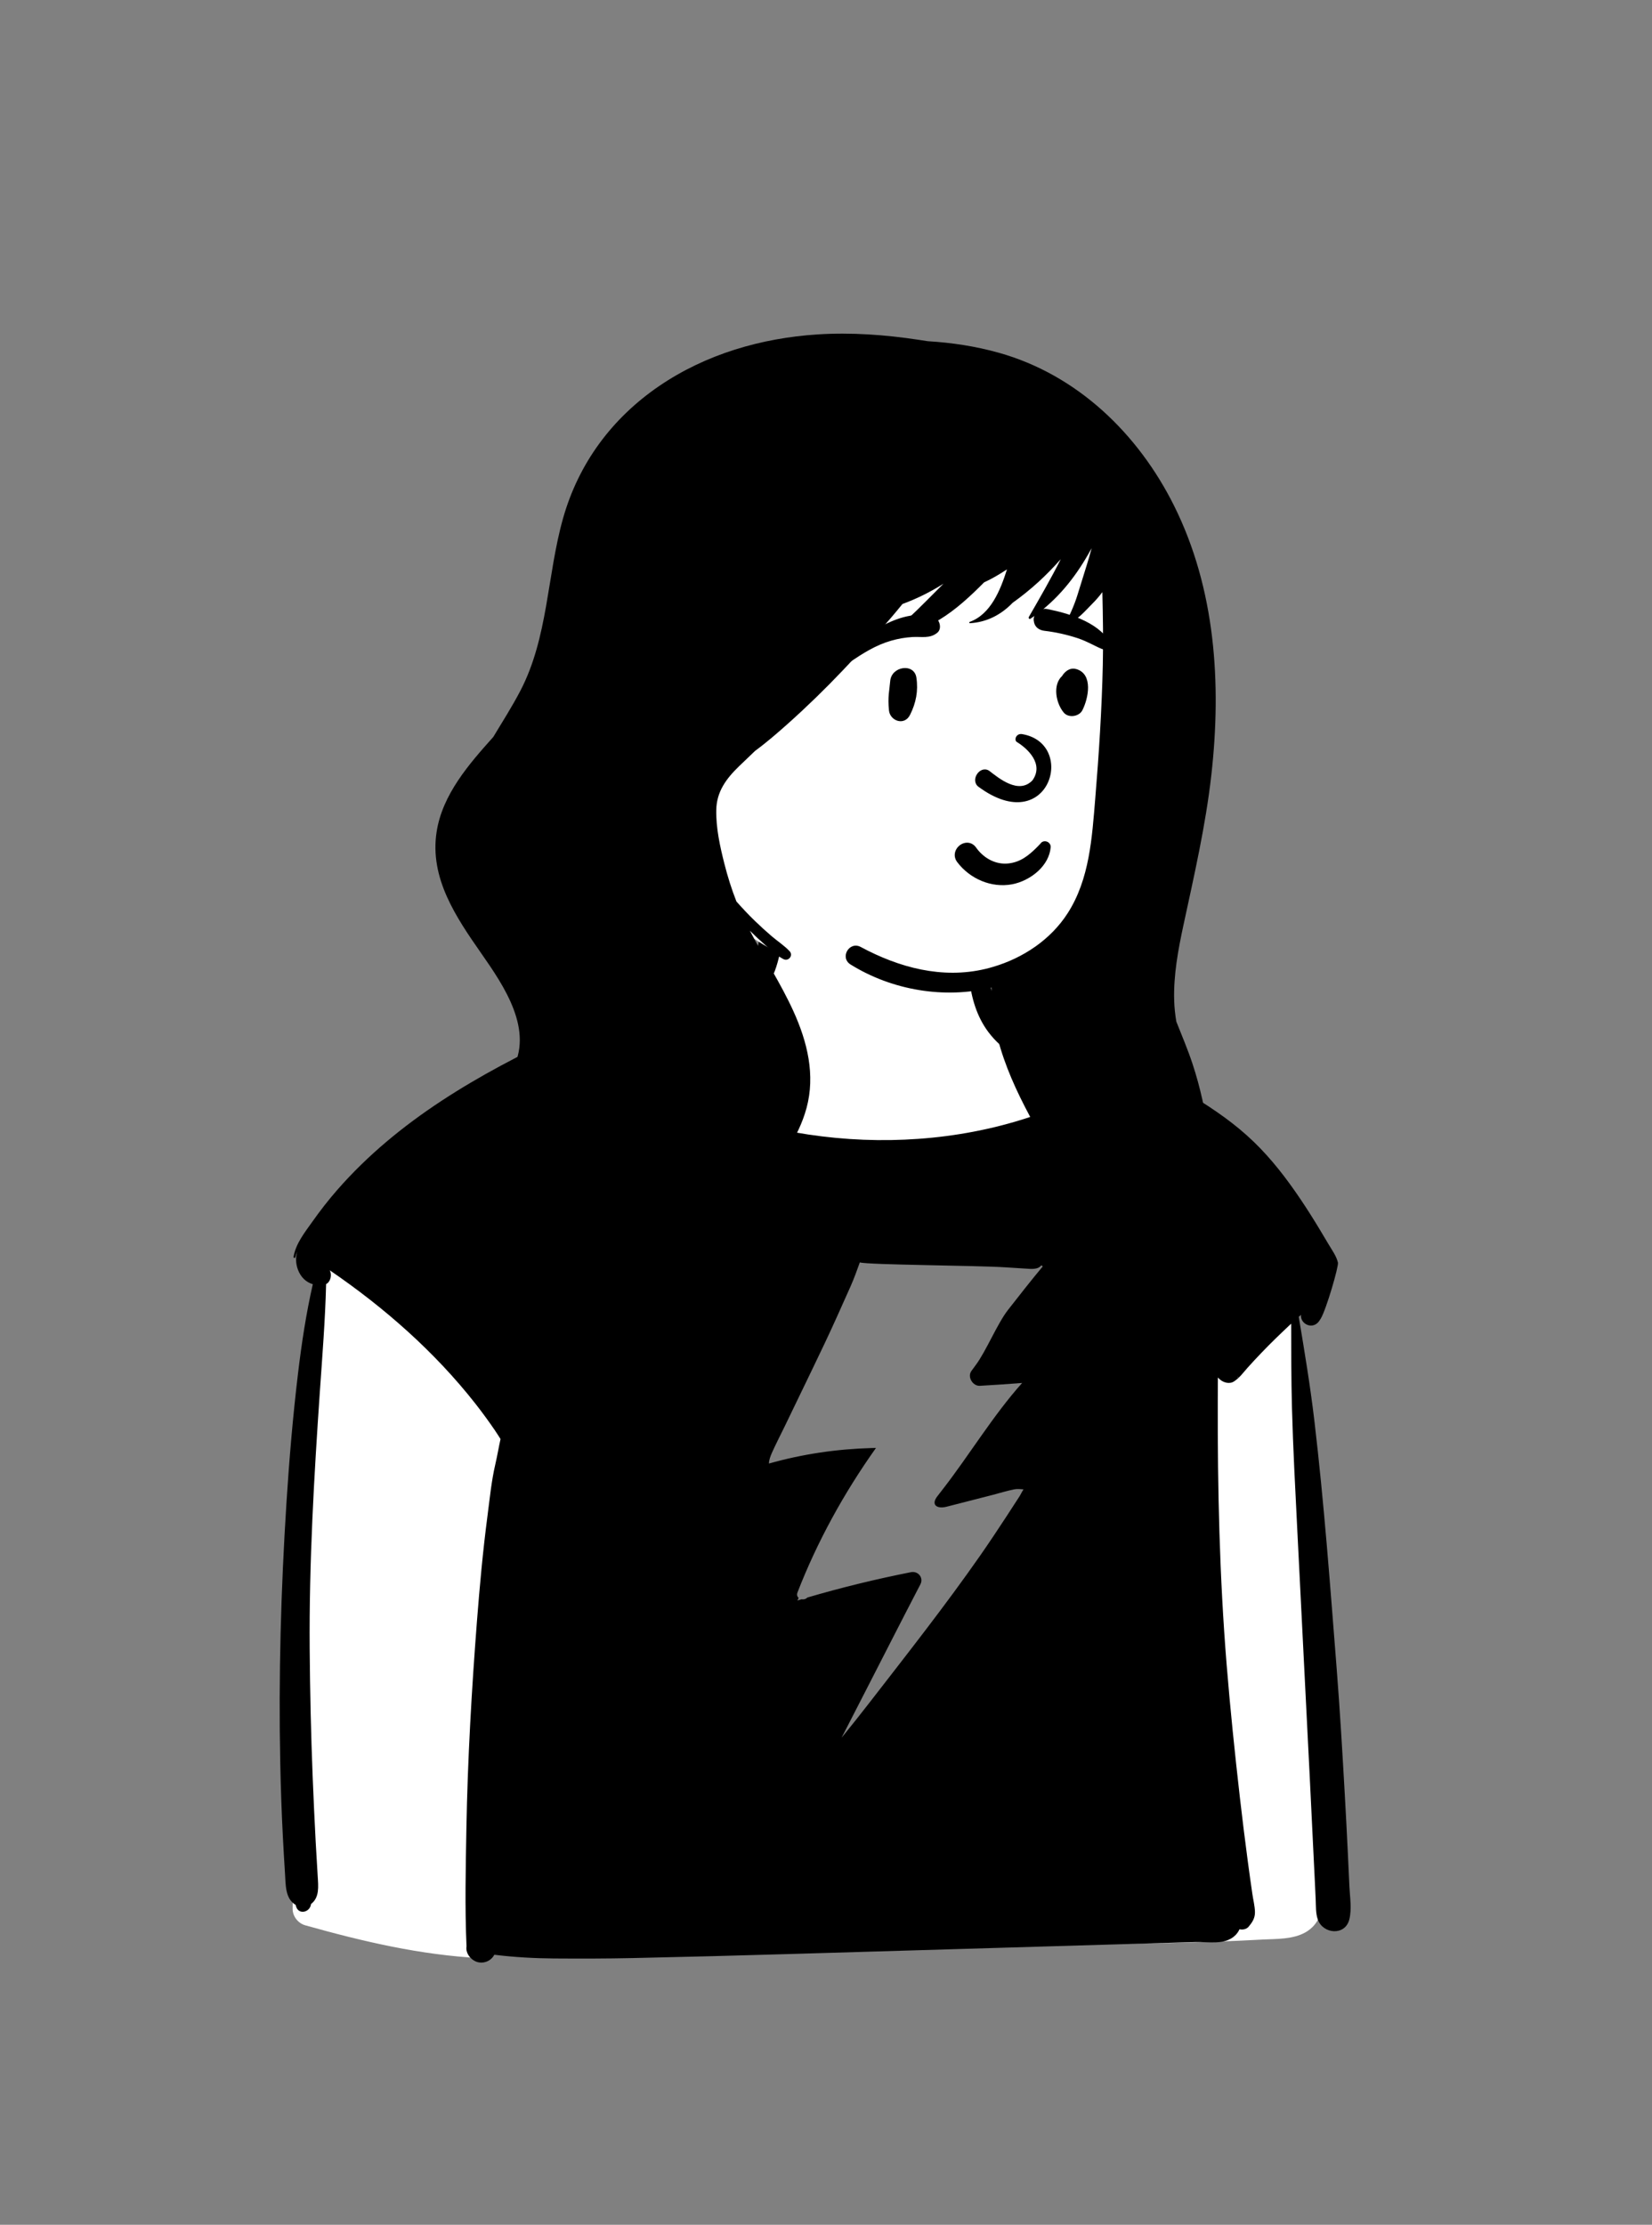<svg width="150" height="202" viewBox="0 0 150 202" fill="none" xmlns="http://www.w3.org/2000/svg">
<rect x="0" y="0" width="150" height="202" fill="#808080" stroke="none"/>
<path fill-rule="evenodd" clip-rule="evenodd" d="M73.314 77.384C75.071 76.898 77.091 76.954 78.894 77.079C80.725 77.205 82.689 77.422 84.407 78.106C85.901 78.7 87.16 79.7 87.928 81.133C88.559 82.31 88.855 83.602 89.04 84.914C89.116 85.451 89.179 85.989 89.24 86.528L89.364 87.648C89.412 88.077 89.455 88.398 89.54 88.876C89.776 90.198 90.104 91.303 90.837 92.265C92.612 94.595 95.511 95.374 98.147 96.368C99.834 97.004 101.169 98.149 101.54 99.988C101.898 101.761 115.492 116.644 116.826 117.898L116.863 117.932C117.898 118.865 117.776 120.617 117.921 121.897C118.076 123.269 118.224 124.642 118.364 126.016C118.649 128.806 118.903 131.6 119.126 134.396C119.996 145.33 120.391 156.303 120.307 167.272L120.302 167.893C120.289 169.285 120.299 170.684 120.237 172.074C120.177 173.411 119.773 174.749 118.535 175.447C117.388 176.094 115.937 176.037 114.655 176.101L114.579 176.105C113.203 176.181 111.827 176.242 110.451 176.293C104.856 176.5 99.257 176.523 93.659 176.497C82.553 176.446 71.437 176.202 60.342 176.824C57.514 176.982 48.498 176.019 45.678 176.293C42.984 176.556 45.296 177.878 43.631 177.791C38.157 177.504 32.964 176.282 27.718 174.81C27.063 174.626 26.562 173.99 26.57 173.303C26.668 165.75 26.881 158.199 27.214 150.653C27.511 143.932 27.902 137.214 28.387 130.503C28.598 127.586 28.826 124.671 29.072 121.756L29.179 120.508C29.318 118.897 29.398 117.257 29.715 115.669C30.028 114.098 30.738 112.736 31.768 111.519C32.693 110.427 43.158 101.879 45.678 100.261C48.091 98.712 50.624 97.405 53.101 95.97C54.131 95.373 55.121 95.587 56.001 94.854C56.465 94.468 63.199 91.864 65.016 91.004L65.069 90.979C66.46 90.311 67.739 89.588 68.7 88.434C69.022 88.047 69.654 85.61 69.655 84.831C69.657 83.44 69.552 81.975 69.971 80.627C70.473 79.016 71.682 77.836 73.314 77.384ZM76.293 113.25L65.533 134.212H72.53L67.515 145.859H78.528L74.621 162.173L96.964 134.212H88.58L96.964 123.203H91.149L96.964 113.881L76.293 113.25Z" fill="white"/>
<path fill-rule="evenodd" clip-rule="evenodd" d="M112.437 125.04C112.412 125.065 112.386 125.09 112.361 125.116C112.39 125.075 112.415 125.033 112.437 124.992V125.04ZM91.526 118.934C90.56 120.169 89.537 122.682 88.598 123.939C88.464 124.119 88.332 124.3 88.201 124.481C87.811 125.027 88.332 125.861 88.972 125.826C90.252 125.758 91.531 125.663 92.81 125.566C90.183 128.495 88.002 132.132 85.59 135.235C85.426 135.443 85.265 135.653 85.104 135.862C84.494 136.658 85.106 137.019 85.94 136.805C86.113 136.76 86.285 136.716 86.458 136.673C87.671 136.362 88.883 136.05 90.097 135.74C90.767 135.567 91.442 135.354 92.122 135.222C92.402 135.169 92.67 135.213 92.934 135.227C92.807 135.421 92.629 135.77 92.594 135.824C92.198 136.441 91.799 137.056 91.398 137.668C90.616 138.859 89.83 140.048 89.015 141.216C85.838 145.77 82.411 150.119 79.014 154.507C78.159 155.611 77.292 156.704 76.41 157.785C76.414 157.779 76.417 157.772 76.421 157.766C77.215 156.219 78.008 154.675 78.802 153.128C80.311 150.191 81.805 147.245 83.33 144.315C83.409 144.162 83.488 144.01 83.568 143.857C83.885 143.25 83.365 142.619 82.716 142.747C79.545 143.372 76.406 144.14 73.305 145.049C73.165 145.198 72.96 145.242 72.777 145.206C72.652 145.243 72.527 145.279 72.403 145.317C72.44 145.238 72.48 145.161 72.518 145.083C72.391 144.973 72.328 144.802 72.41 144.589C74.194 139.984 76.641 135.538 79.539 131.466C79.422 131.468 79.306 131.47 79.189 131.473C76.008 131.56 72.886 132.016 69.82 132.883C69.806 132.599 69.977 132.16 70.07 131.951C70.441 131.115 70.868 130.298 71.266 129.476C72.082 127.786 72.898 126.097 73.714 124.407C74.512 122.756 75.303 121.1 76.053 119.426C76.447 118.548 76.841 117.669 77.233 116.79C77.553 116.074 77.806 115.353 78.071 114.621C78.85 114.85 88.857 114.9 91.289 115.068C91.885 115.11 92.483 115.148 93.081 115.181C93.557 115.208 94.227 115.313 94.556 114.883L94.68 114.987C93.6 116.28 92.564 117.607 91.526 118.934ZM52.457 94.922C52.507 94.9 52.555 94.878 52.603 94.856C52.628 94.891 52.658 94.924 52.69 94.956C52.768 95.036 52.845 95.122 52.926 95.201C52.77 95.109 52.613 95.016 52.457 94.922ZM122.392 168.436C122.302 166.53 122.201 164.624 122.094 162.718C121.882 158.993 121.663 155.267 121.372 151.547C120.78 144.009 120.228 136.473 119.34 128.962C118.967 125.813 118.447 122.688 117.925 119.562C117.992 119.501 118.06 119.441 118.126 119.383C118.055 120.238 119.216 120.78 119.791 119.927C119.834 119.863 119.876 119.799 119.918 119.732C120.416 118.926 121.564 114.973 121.484 114.638C121.341 114.035 120.94 113.499 120.628 112.968C120.355 112.503 120.079 112.039 119.799 111.579C119.241 110.656 118.665 109.743 118.062 108.85C116.814 107 115.449 105.224 113.84 103.671C112.176 102.062 110.265 100.74 108.292 99.54C107.344 98.965 106.366 98.443 105.37 97.956C104.386 97.477 103.31 96.947 102.251 96.675C102.191 96.66 102.13 96.743 102.184 96.788C102.466 97.01 102.76 97.219 103.059 97.421C102.249 97.14 101.413 96.937 100.571 96.865C98.94 96.292 97.29 95.768 95.668 95.17C94.072 94.581 92.501 93.919 91.44 92.525C90.534 91.333 89.961 89.875 89.521 88.454C89.037 86.888 88.845 85.261 88.397 83.692C88.362 83.566 88.154 83.551 88.127 83.692C87.808 85.338 87.822 87.188 88.004 88.849C88.195 90.591 88.685 92.301 89.752 93.718C90.992 95.365 92.673 96.282 94.565 97.013C96.091 97.604 97.637 98.206 99.199 98.734C98.995 98.868 98.789 99.001 98.576 99.128C97.728 99.632 96.847 100.079 95.946 100.481C94.301 101.214 92.569 101.764 90.826 102.21C87.582 103.037 84.255 103.457 80.91 103.512C74.218 103.623 67.451 102.22 61.331 99.513C59.607 98.75 57.924 97.912 56.258 97.031C55.738 96.756 55.215 96.479 54.695 96.194C54.738 96.192 54.782 96.188 54.825 96.183C55.988 96.074 57.136 95.85 58.26 95.534C60.563 94.883 62.77 93.87 64.938 92.871C66.777 92.025 68.67 91.061 69.793 89.298C70.393 88.355 70.669 87.248 70.893 86.165C71.143 84.959 71.437 83.748 71.619 82.53C71.683 82.103 71.587 81.526 71.129 81.325C70.947 81.245 70.796 81.18 70.591 81.18C70.137 81.18 69.672 81.51 69.563 81.962C69.295 83.091 69.133 84.251 68.922 85.392C68.741 86.378 68.575 87.408 68.042 88.275C67.113 89.794 65.29 90.57 63.75 91.31C61.797 92.246 59.844 93.159 57.816 93.919C56.923 94.254 56.014 94.558 55.092 94.806C55.129 94.58 55.097 94.342 54.964 94.162C54.742 93.867 54.489 93.671 54.203 93.445C53.892 93.198 53.473 93.07 53.106 93.179C53.106 93.18 53.105 93.179 53.105 93.179C52.956 93.146 52.791 93.159 52.621 93.236C52.095 93.477 51.571 93.72 51.046 93.968C43.503 97.518 36.174 101.688 30.623 108.039C29.823 108.954 29.074 109.917 28.372 110.91C27.689 111.874 26.845 112.921 26.656 114.116C26.64 114.216 26.786 114.261 26.811 114.159C26.855 113.975 26.915 113.794 26.99 113.619C26.834 114.163 26.843 114.741 27.063 115.31C27.323 115.98 27.8 116.424 28.403 116.6C27.798 119.254 27.391 121.944 27.064 124.663C26.595 128.581 26.261 132.508 26.01 136.445C25.508 144.303 25.285 152.2 25.447 160.072C25.492 162.297 25.568 164.522 25.683 166.746C25.741 167.858 25.804 168.968 25.876 170.08C25.946 171.174 25.889 172.379 26.842 172.955C26.854 172.999 26.867 173.04 26.878 173.083C27.11 173.891 28.142 173.632 28.238 172.899C28.24 172.891 28.241 172.882 28.242 172.874C29.022 172.279 28.904 171.288 28.846 170.336C28.785 169.31 28.72 168.284 28.665 167.259C28.56 165.291 28.471 163.324 28.391 161.355C28.236 157.462 28.148 153.564 28.119 149.669C28.062 141.876 28.512 134.096 29.045 126.326C29.269 123.075 29.53 119.839 29.61 116.59C30.027 116.373 30.155 115.755 29.946 115.339C34.886 118.711 39.471 122.743 43.151 127.429C43.766 128.211 44.353 129.017 44.915 129.837C45.098 130.104 45.272 130.381 45.447 130.658C45.277 131.431 45.145 132.217 44.973 132.959C44.617 134.491 44.467 136.08 44.263 137.637C43.848 140.799 43.557 143.989 43.309 147.168C42.823 153.445 42.462 159.721 42.348 166.017C42.286 169.578 42.202 173.161 42.359 176.72C42.242 177.416 42.869 178.096 43.524 178.184C44.098 178.261 44.634 177.963 44.885 177.483C46.674 177.705 48.51 177.807 50.287 177.82C52.681 177.837 55.075 177.835 57.469 177.783C62.259 177.679 67.047 177.556 71.836 177.413C81.412 177.131 90.989 176.847 100.567 176.563C103.223 176.484 105.878 176.406 108.534 176.328C109.732 176.292 111.225 176.638 112.169 175.713C112.331 175.553 112.457 175.366 112.546 175.166C112.828 175.237 113.175 175.167 113.36 174.949C113.707 174.539 113.962 174.16 113.949 173.592C113.937 173.061 113.791 172.501 113.715 171.976C113.571 170.988 113.432 170 113.3 169.011C113.04 167.057 112.797 165.1 112.573 163.142C112.116 159.138 111.7 155.125 111.375 151.108C110.732 143.164 110.55 135.178 110.573 127.209C110.575 126.496 110.579 125.783 110.583 125.07C110.613 125.108 110.646 125.143 110.681 125.173C110.71 125.198 110.739 125.223 110.767 125.249C111.102 125.544 111.659 125.695 112.061 125.417C112.554 125.097 112.894 124.619 113.278 124.186C113.682 123.732 114.098 123.29 114.518 122.85C115.331 122 116.172 121.185 117.029 120.379C117.099 120.315 117.168 120.25 117.237 120.187C117.243 122.723 117.24 125.259 117.308 127.794C117.41 131.56 117.614 135.322 117.801 139.082C118.172 146.529 118.557 153.974 118.927 161.419C119.03 163.498 119.128 165.578 119.231 167.656C119.284 168.696 119.335 169.736 119.384 170.776C119.411 171.338 119.437 171.902 119.463 172.465C119.492 173.069 119.454 173.715 119.658 174.29C120.122 175.603 122.128 175.789 122.513 174.29C122.755 173.349 122.57 172.261 122.526 171.295C122.482 170.343 122.438 169.389 122.392 168.436Z" fill="black"/>
<path fill-rule="evenodd" clip-rule="evenodd" d="M102.262 50.722C100.915 45.857 95.766 43.735 91.13 43.398C78.575 42.093 65.796 49.094 60.23 60.447C55.775 69.068 55.635 78.124 65.212 83.046C65.735 83.334 66.281 83.642 66.839 83.922C67.324 84.373 67.823 84.806 68.368 85.17C73.583 88.6 79.984 90.084 86.186 89.763C95.345 89.578 98.614 83.361 100.615 75.388C102.725 67.451 103.905 58.838 102.262 50.722Z" fill="white"/>
<path fill-rule="evenodd" clip-rule="evenodd" d="M108.274 96.572C107.846 95.278 107.31 94.024 106.809 92.756C106.703 92.124 106.633 91.487 106.615 90.845C106.545 88.551 106.974 86.237 107.455 84.002C108.433 79.462 109.47 74.969 109.991 70.345C110.92 62.074 110.367 53.473 106.607 45.923C103.348 39.382 97.826 34.033 90.693 32.029C88.585 31.437 86.415 31.11 84.23 30.979C83.959 30.936 83.689 30.894 83.42 30.854C80.381 30.395 77.304 30.167 74.232 30.364C69.138 30.692 64.091 32.157 59.848 35.053C55.576 37.97 52.541 42.06 51.129 47.048C49.66 52.237 49.784 57.857 47.247 62.722C46.498 64.159 45.623 65.526 44.788 66.915C42.575 69.386 40.171 72.133 39.644 75.531C38.994 79.73 41.41 83.279 43.695 86.556C45.761 89.515 48.565 93.601 46.438 97.244C45.435 98.963 43.828 100.249 42.622 101.816C41.37 103.443 40.394 105.311 39.889 107.307C38.941 111.056 39.813 114.964 42.348 117.894C43.669 119.419 45.365 120.427 47.201 121.214C49.08 122.017 50.916 122.779 52.469 124.146C53.179 124.77 53.829 125.454 54.443 126.171C55.016 127.067 55.683 127.904 56.435 128.671C57.263 129.515 58.884 128.36 58.124 127.367C58.068 127.294 58.013 127.222 57.957 127.148C57.401 126.424 56.843 125.699 56.258 124.998C54.515 122.235 53.844 118.852 54.712 115.625C54.936 114.787 55.253 113.992 55.647 113.241C55.73 113.459 55.822 113.675 55.918 113.888C56.295 114.715 56.823 115.695 57.495 116.532C57.521 117.106 57.608 117.675 57.775 118.232C58.811 121.687 62.273 123.392 65.396 124.718C65.702 124.849 66.004 124.974 66.3 125.099C67.116 125.44 67.979 124.277 67.471 123.576C67.337 123.392 67.208 123.203 67.085 123.012C65.621 120.744 64.924 118.031 65.319 115.328C65.734 112.47 67.418 110.105 69.091 107.836C70.733 105.604 72.497 103.327 73.232 100.605C74.045 97.597 73.305 94.599 72.05 91.831C70.901 89.298 69.37 86.964 68.086 84.501C68.525 84.939 68.979 85.364 69.446 85.773C69.972 86.233 70.512 86.76 71.134 87.084C71.595 87.324 72.056 86.75 71.692 86.362C71.212 85.852 70.599 85.458 70.067 85.003C69.555 84.566 69.059 84.112 68.575 83.645C67.979 83.071 67.413 82.469 66.866 81.85C66.429 80.735 66.068 79.59 65.775 78.429C65.376 76.856 65.007 75.183 65.036 73.553C65.065 71.882 65.933 70.711 67.089 69.588C67.579 69.113 68.073 68.644 68.566 68.173C69.617 67.401 70.608 66.54 71.571 65.68C73.286 64.148 74.946 62.529 76.53 60.862C76.955 60.415 77.377 59.963 77.793 59.505C79.248 58.012 80.635 56.453 81.943 54.84C83.243 54.366 84.492 53.74 85.663 53.002C85.153 53.519 84.638 54.029 84.125 54.543C82.984 55.689 81.798 56.84 80.475 57.774C80.339 57.871 80.421 58.076 80.588 58.043C82.271 57.707 83.846 57.147 85.315 56.255C86.81 55.347 88.127 54.114 89.356 52.876C90.051 52.562 90.722 52.158 91.335 51.761C91.368 51.74 91.401 51.717 91.433 51.696C90.829 53.611 89.943 55.78 88.053 56.463C87.992 56.485 87.996 56.587 88.069 56.584C89.661 56.49 90.94 55.774 91.95 54.729C92.763 54.145 93.538 53.525 94.277 52.85C94.994 52.197 95.673 51.496 96.317 50.77C95.416 52.556 94.407 54.301 93.412 56.028C93.359 56.119 93.469 56.243 93.564 56.179C95.665 54.756 97.259 52.919 98.562 50.748C98.755 50.428 98.939 50.103 99.118 49.776C98.983 50.288 98.835 50.797 98.677 51.304C98.391 52.221 98.109 53.14 97.822 54.056C97.668 54.55 97.479 55.033 97.272 55.507C97.124 55.847 96.93 56.186 96.9 56.558C96.898 56.583 96.925 56.599 96.947 56.594C97.785 56.384 98.565 55.428 99.162 54.836C99.495 54.507 99.806 54.145 100.093 53.763C100.146 55.961 100.182 58.16 100.134 60.365C100.044 64.415 99.782 68.464 99.448 72.5C99.152 76.069 98.934 79.814 96.944 82.915C95.403 85.316 92.906 86.977 90.193 87.781C89.953 87.853 89.713 87.917 89.471 87.975C85.543 88.908 81.631 87.851 78.158 85.983C77.114 85.422 76.222 86.944 77.229 87.571C80.998 89.918 85.774 90.717 90.04 89.665C89.905 94.705 92.388 99.486 94.858 103.761C96.24 106.154 97.624 108.53 98.6 111.124C99.429 113.327 99.993 115.612 100.182 117.963C100.407 120.733 100.186 123.52 99.799 126.267C99.778 126.416 99.757 126.566 99.735 126.715C99.649 127.305 100.179 127.8 100.753 127.498C103.291 126.163 104.385 123.319 105.051 120.69C105.673 118.227 106.095 115.716 106.331 113.187C106.676 114.141 106.956 115.118 107.173 116.114C107.203 116.257 107.232 116.4 107.26 116.542C107.425 117.376 108.686 117.317 108.887 116.542C108.924 116.402 108.959 116.262 108.992 116.121C110.031 111.916 110.311 107.53 109.762 103.23C109.473 100.968 108.99 98.737 108.274 96.572Z" fill="black"/>
<path fill-rule="evenodd" clip-rule="evenodd" d="M89.149 79.993C88.27 79.634 87.486 79.035 86.912 78.271C86.713 78.005 86.661 77.725 86.703 77.468C86.75 77.18 86.921 76.918 87.153 76.743C87.387 76.567 87.679 76.48 87.961 76.524C88.207 76.562 88.451 76.697 88.644 76.975L88.684 77.031C89.025 77.493 89.47 77.871 89.976 78.115C90.463 78.35 91.009 78.46 91.574 78.396C92.649 78.275 93.39 77.693 94.178 76.903C94.276 76.803 94.373 76.7 94.472 76.596C94.534 76.501 94.62 76.44 94.715 76.408C94.821 76.373 94.941 76.375 95.051 76.413C95.157 76.45 95.252 76.52 95.316 76.614C95.376 76.702 95.41 76.812 95.399 76.938C95.327 77.757 94.899 78.487 94.291 79.061C93.616 79.698 92.721 80.139 91.879 80.294C90.951 80.464 90.005 80.342 89.149 79.993ZM92.317 67.362C93.305 67.963 94.809 69.363 93.747 70.851C92.496 72.164 90.696 70.659 89.809 69.978C88.987 69.451 88.062 70.808 88.826 71.423C95.236 76.171 97.837 67.519 92.817 66.656C92.264 66.561 92.058 67.177 92.317 67.362ZM80.83 61.84C80.939 60.485 83.001 60.177 83.206 61.518C83.39 62.719 83.174 63.822 82.633 64.903C82.117 65.936 80.818 65.454 80.72 64.513C80.588 63.253 80.762 62.682 80.83 61.84ZM96.529 61.239C96.817 60.862 97.232 60.605 97.73 60.75C99.284 61.205 98.826 63.412 98.28 64.486C97.983 65.069 97.025 65.217 96.591 64.704C95.885 63.866 95.547 62.193 96.445 61.368C96.469 61.325 96.496 61.282 96.529 61.239ZM82.612 55.911L82.857 55.868C83.617 55.737 84.561 55.611 85.098 56.221C85.383 56.545 85.481 57.147 85.098 57.457C84.424 58.003 83.68 57.791 82.872 57.838C82.207 57.876 81.567 57.986 80.927 58.169C79.521 58.571 78.375 59.305 77.174 60.111C77.017 60.217 76.856 60.015 76.931 59.867C77.624 58.509 78.968 57.394 80.313 56.714C81.031 56.351 81.817 56.05 82.612 55.911ZM95.113 55.303L95.301 55.341C97.346 55.769 100.002 56.623 100.97 58.632C101.007 58.916 100.968 58.977 100.937 59.017L100.926 59.03C100.9 59.064 100.879 59.111 100.756 59.15C100.722 59.141 100.687 59.133 100.652 59.124C100.209 59.007 99.857 58.847 99.517 58.681L99.149 58.499C98.721 58.289 98.29 58.087 97.833 57.938C96.857 57.619 95.853 57.395 94.834 57.275C94.613 57.249 94.4 57.175 94.233 57.047C94.073 56.926 93.952 56.758 93.896 56.534C93.824 56.245 93.845 56.027 94 55.766C94.116 55.57 94.283 55.434 94.475 55.357C94.67 55.277 94.892 55.258 95.113 55.303Z" fill="black"/>
</svg>
